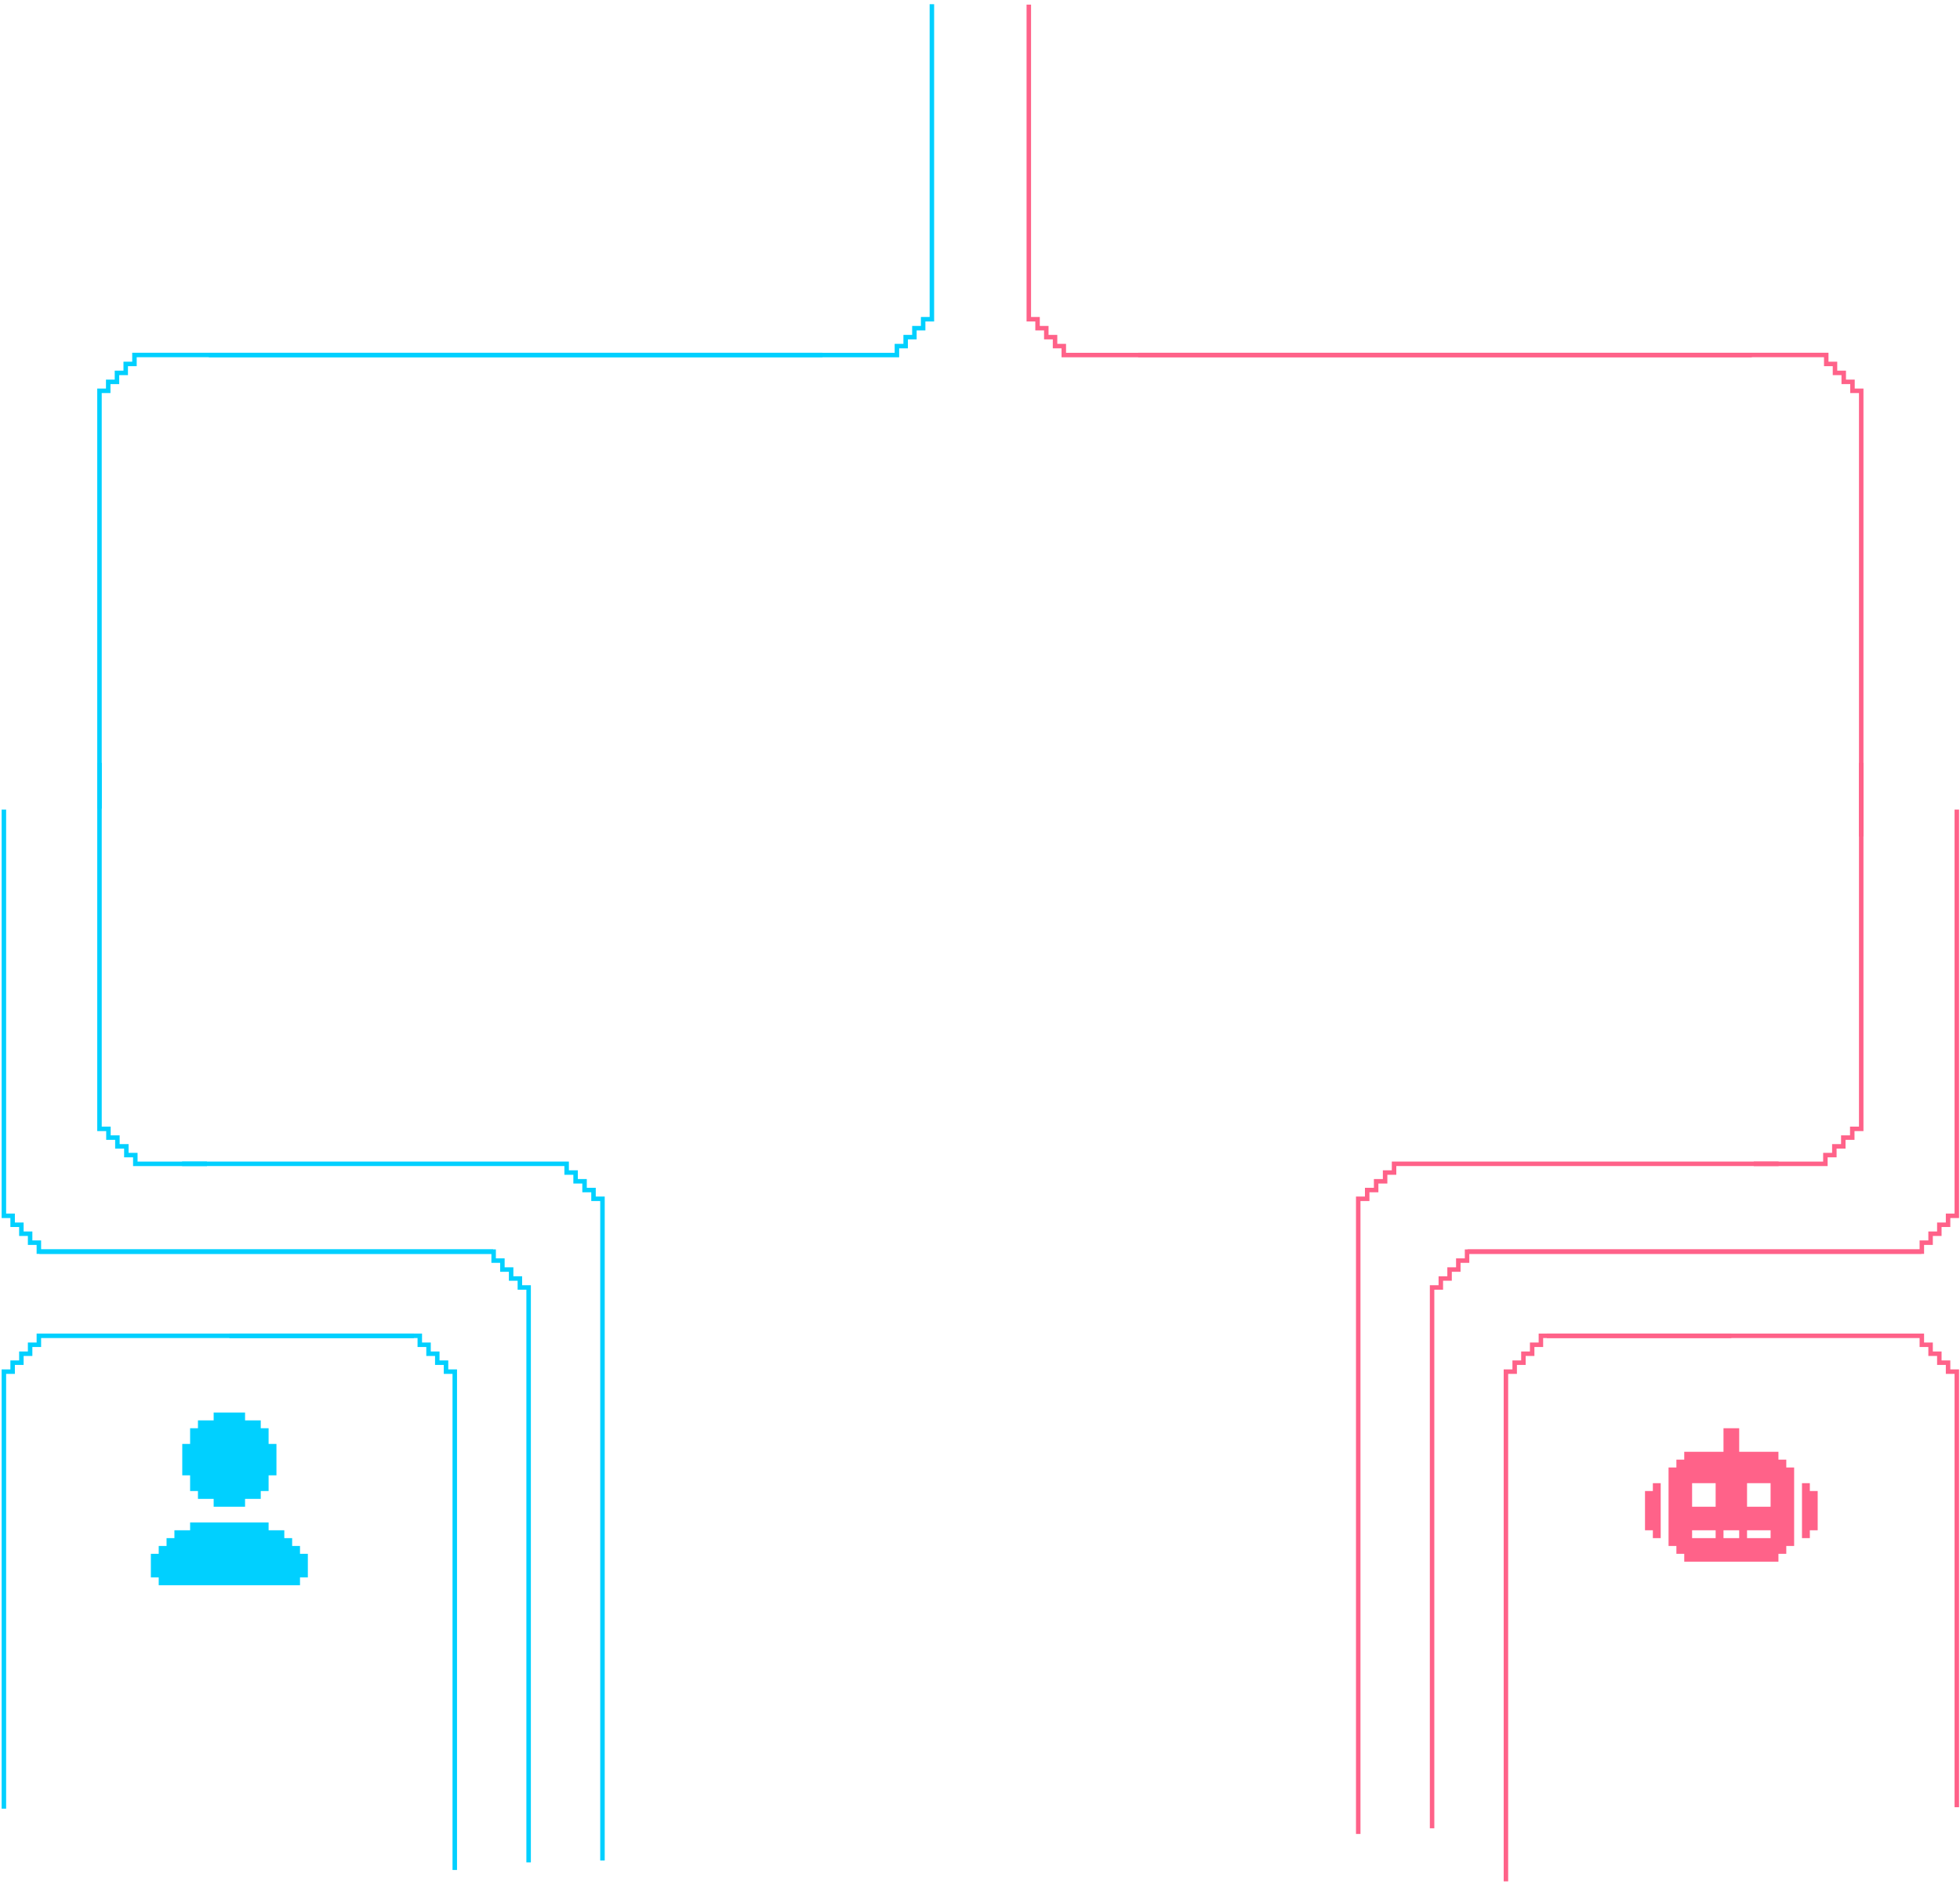 <svg width="437" height="420" viewBox="0 0 437 420" fill="none" xmlns="http://www.w3.org/2000/svg">
<path d="M414.975 170.073L414.975 243.884L414.975 251.682L412.978 251.682L412.978 253.632L410.981 253.632L410.981 255.582L408.984 255.582L408.984 257.531L406.987 257.531L406.987 259.481L398.999 259.481L391.011 259.481" stroke="#FF6289"/>
<path d="M253.773 79.144L399.38 79.144H407.178V81.141H409.128V83.138H411.077V85.135H413.027V87.132H414.976V95.12V186.484" stroke="#FF6289"/>
<path d="M390.586 79.159L244.979 79.159H237.181V77.162H235.231V75.165H233.282V73.168H231.332V71.171H229.383V63.183V1.03" stroke="#FF6289"/>
<path d="M302.83 408.886L302.83 275.071L302.83 267.273L304.827 267.273L304.827 265.323L306.824 265.323L306.824 263.374L308.821 263.374L308.821 261.424L310.818 261.424L310.818 259.475L318.806 259.475L396.558 259.475" stroke="#FF6289"/>
<path d="M344.882 297.823L420.693 297.823L428.491 297.823L428.491 299.82L430.441 299.82L430.441 301.817L432.39 301.817L432.39 303.814L434.34 303.814L434.34 305.811L436.29 305.811L436.29 313.799L436.29 402.926" stroke="#FF6289"/>
<path d="M386.019 297.823L351.358 297.823L343.559 297.823L343.559 299.82L341.61 299.82L341.61 301.817L339.66 301.817L339.66 303.814L337.711 303.814L337.711 305.811L335.761 305.811L335.761 313.799L335.761 419.453" stroke="#FF6289"/>
<path d="M327.203 279.056L420.693 279.056L428.491 279.056L428.491 277.059L430.441 277.059L430.441 275.062L432.39 275.062L432.39 273.065L434.34 273.065L434.34 271.068L436.29 271.068L436.29 263.08L436.29 180.499" stroke="#FF6289"/>
<path d="M428.383 279.056L334.892 279.056L327.094 279.056L327.094 281.053L325.144 281.053L325.144 283.05L323.195 283.05L323.195 285.047L321.245 285.047L321.245 287.044L319.296 287.044L319.296 295.032L319.295 407.618" stroke="#FF6289"/>
<path d="M22.181 170.073L22.181 243.884L22.181 251.682L24.178 251.682L24.178 253.632L26.175 253.632L26.175 255.582L28.172 255.582L28.172 257.531L30.169 257.531L30.169 259.481L38.157 259.481L46.145 259.481" stroke="#00D0FF"/>
<path d="M183.383 79.144L37.776 79.144H29.978V81.141H28.028V83.138H26.079V85.135H24.129V87.132H22.18L22.18 172.309V180.297" stroke="#00D0FF"/>
<path d="M46.57 79.159L192.177 79.159H199.975V77.162H201.925V75.165H203.874V73.168H205.824V71.171H207.773V63.183V0.938" stroke="#00D0FF"/>
<path d="M134.326 414.804L134.326 275.071L134.326 267.273L132.329 267.273L132.329 265.324L130.332 265.324L130.332 263.374L128.335 263.374L128.335 261.424L126.338 261.424L126.338 259.475L118.35 259.475L40.599 259.475" stroke="#00D0FF"/>
<path d="M92.274 297.823L16.463 297.823L8.665 297.823L8.665 299.82L6.715 299.82L6.715 301.817L4.766 301.817L4.766 303.814L2.816 303.814L2.816 305.811L0.866 305.811L0.866 313.799L0.866 403.247" stroke="#00D0FF"/>
<path d="M51.137 297.823L85.798 297.823L93.597 297.823L93.597 299.82L95.546 299.82L95.546 301.817L97.496 301.817L97.496 303.814L99.445 303.814L99.445 305.811L101.395 305.811L101.395 313.799L101.395 416.917" stroke="#00D0FF"/>
<path d="M109.953 279.056L16.463 279.056L8.665 279.056L8.665 277.059L6.715 277.059L6.715 275.062L4.766 275.062L4.766 273.065L2.816 273.065L2.816 271.068L0.866 271.068L0.866 263.08L0.866 180.499" stroke="#00D0FF"/>
<path d="M8.773 279.056L102.264 279.056L110.062 279.056L110.062 281.053L112.012 281.053L112.012 283.05L113.961 283.05L113.961 285.047L115.911 285.047L115.911 287.044L117.86 287.044L117.86 295.032L117.86 415.226" stroke="#00D0FF"/>
<path d="M368.519 330.68H370.269V342.93H368.519V341.18H366.769V332.43H368.519V330.68Z" fill="#FF6289"/>
<path d="M398.269 325.43H396.519V323.68H387.769V318.43H384.269V323.68H375.519V325.43H373.769V327.18H372.019V344.68H373.769V346.43H375.519V348.18H396.519V346.43H398.269V344.68H400.019V327.18H398.269V325.43ZM394.769 335.93H389.519V330.68H394.769V335.93ZM387.769 342.93H384.269V341.18H387.769V342.93ZM377.269 341.18H382.519V342.93H377.269V341.18ZM377.269 330.68H382.519V335.93H377.269V330.68ZM389.519 342.93V341.18H394.769V342.93H389.519Z" fill="#FF6289"/>
<path d="M405.269 332.43V341.18H403.519V342.93H401.769V330.68H403.519V332.43H405.269Z" fill="#FF6289"/>
<path d="M42.387 328.93H40.637V321.93H42.387V318.43H44.137V316.68H47.637V314.93H54.637V316.68H58.137V318.43H59.887V321.93H61.637V328.93H59.887V332.43H58.137V334.18H54.637V335.93H47.637V334.18H44.137V332.43H42.387V328.93Z" fill="#00D0FF"/>
<path d="M68.637 346.43V351.68H66.887V353.43H35.387V351.68H33.637V346.43H35.387V344.68H37.137V342.93H38.887V341.18H42.387V339.43H59.887V341.18H63.387V342.93H65.137V344.68H66.887V346.43H68.637Z" fill="#00D0FF"/>
</svg>
